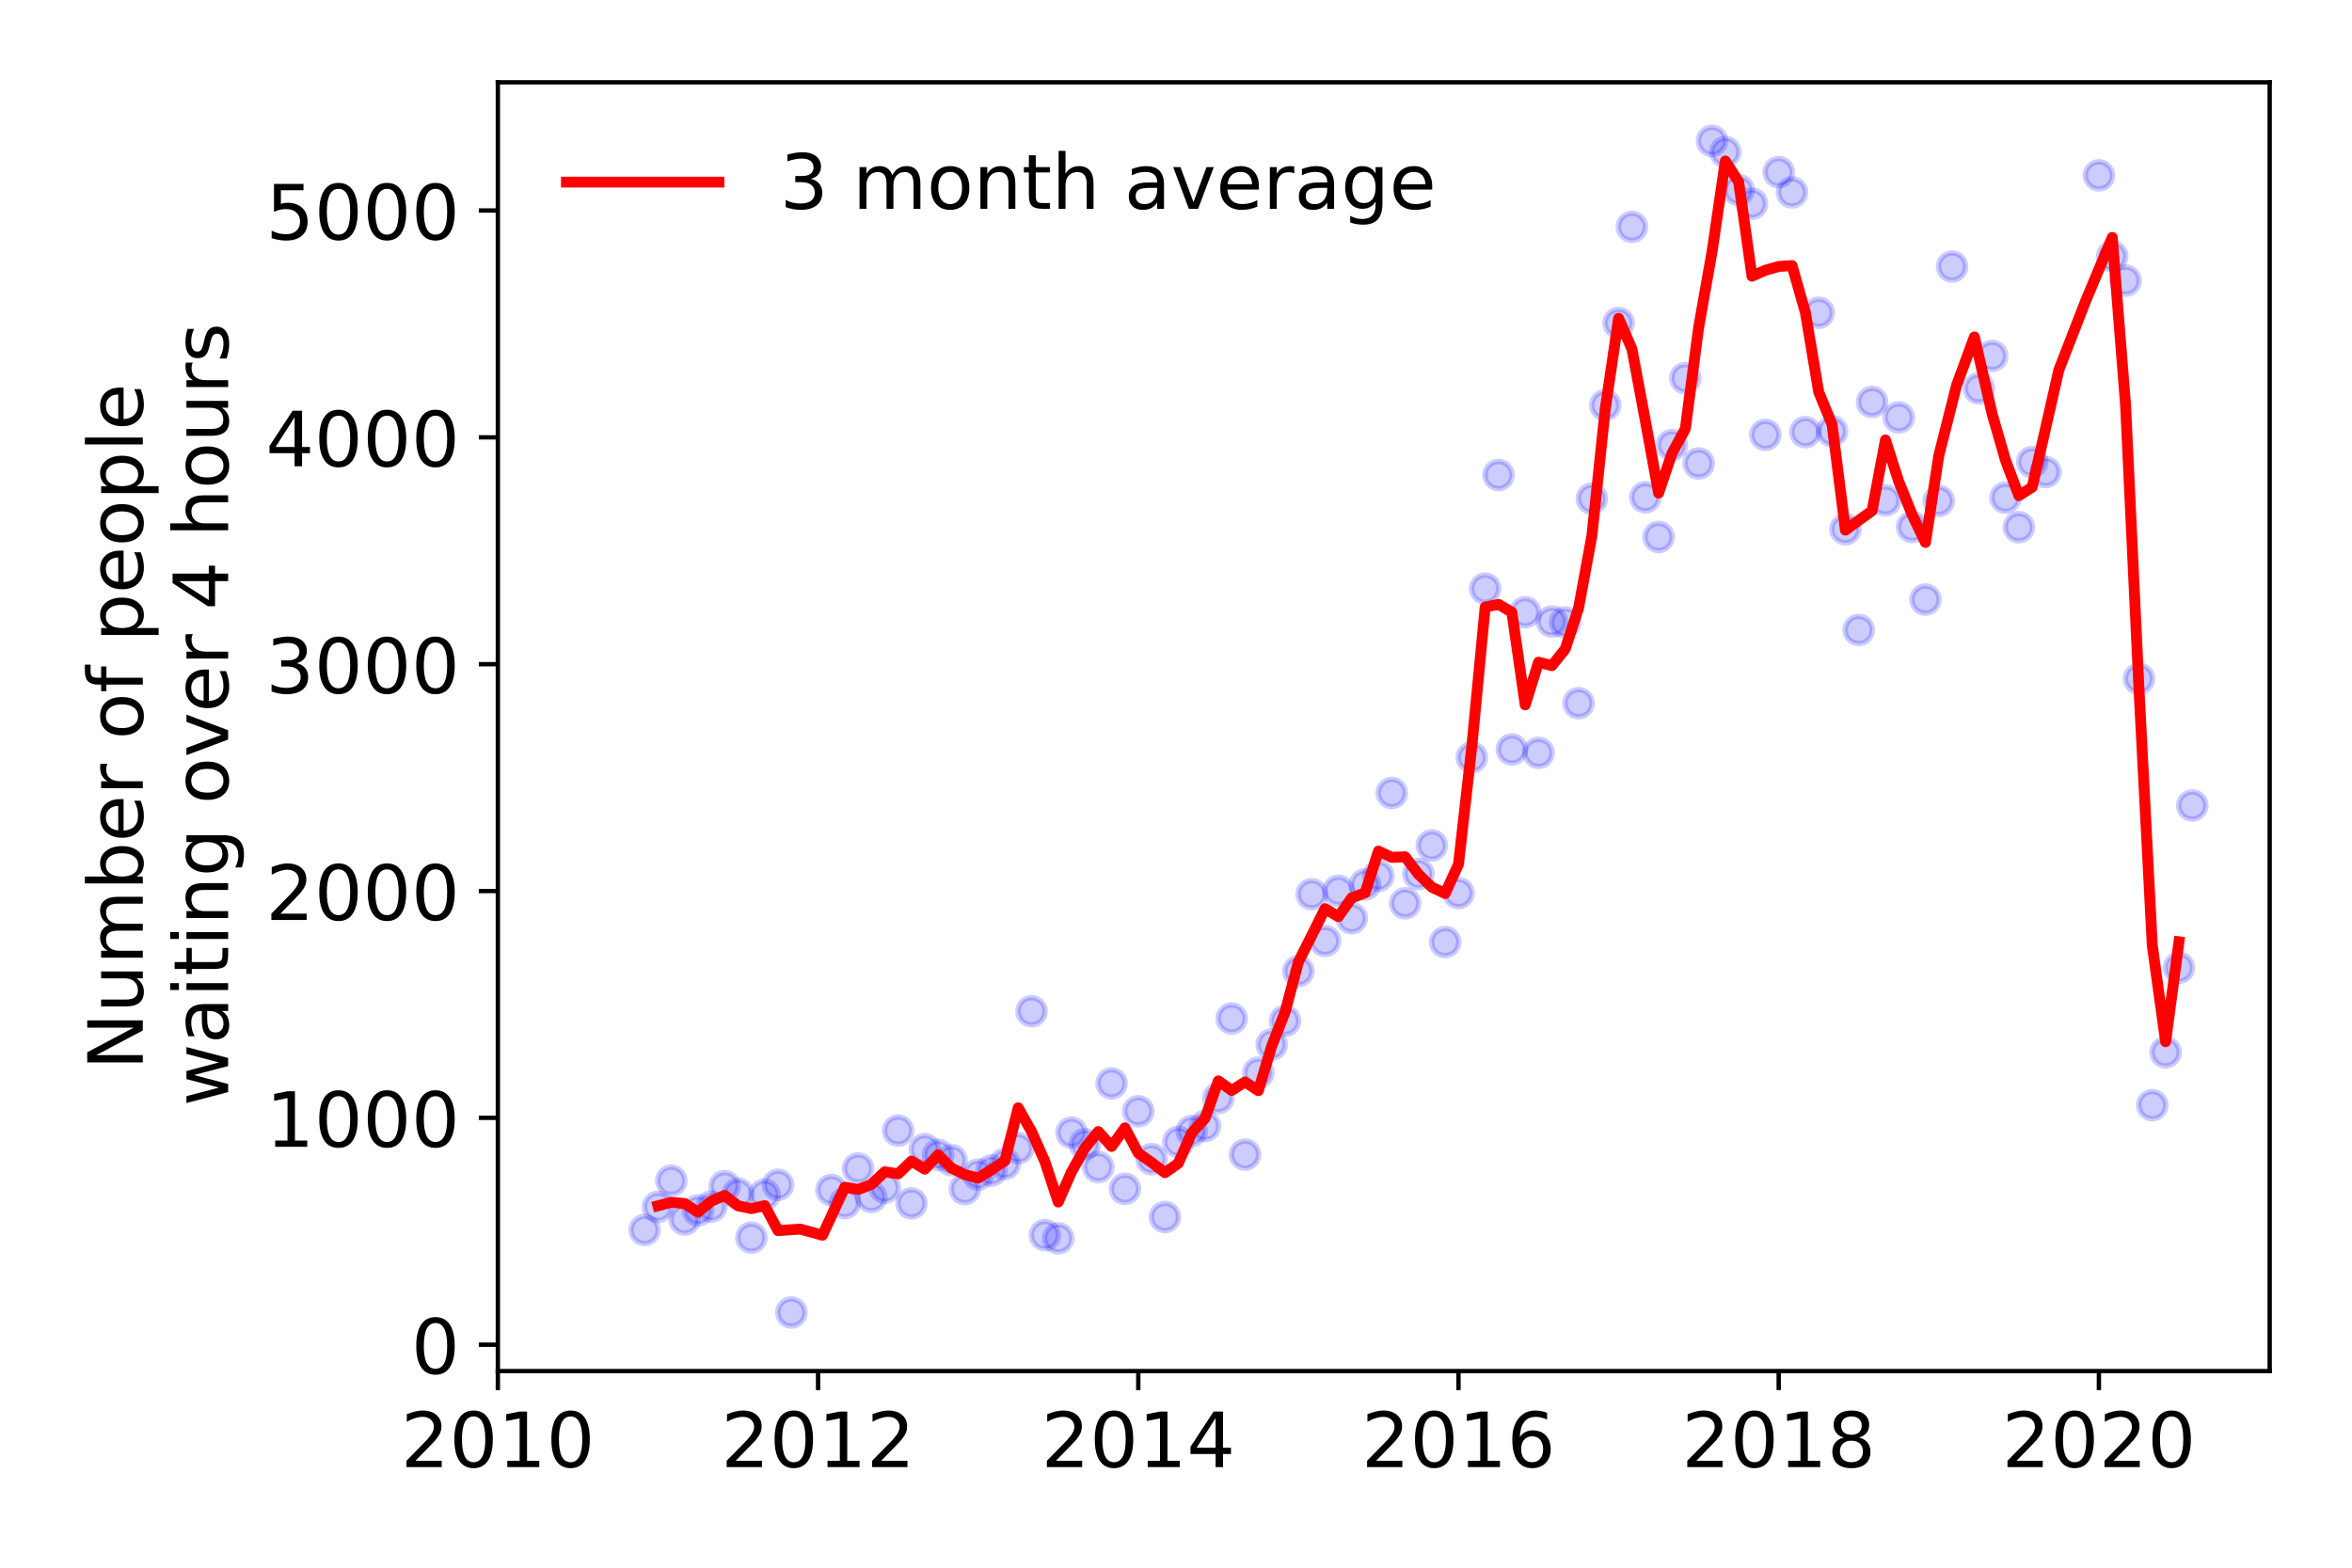 <?xml version="1.0" encoding="utf-8" standalone="no"?>
<!DOCTYPE svg PUBLIC "-//W3C//DTD SVG 1.1//EN"
  "http://www.w3.org/Graphics/SVG/1.1/DTD/svg11.dtd">
<!-- Created with matplotlib (https://matplotlib.org/) -->
<svg height="288pt" version="1.1" viewBox="0 0 432 288" width="432pt" xmlns="http://www.w3.org/2000/svg" xmlns:xlink="http://www.w3.org/1999/xlink">
 <defs>
  <style type="text/css">
*{stroke-linecap:butt;stroke-linejoin:round;}
  </style>
 </defs>
 <g id="figure_1">
  <g id="patch_1">
   <path d="M 0 288 
L 432 288 
L 432 0 
L 0 0 
z
" style="fill:#ffffff;"/>
  </g>
  <g id="axes_1">
   <g id="patch_2">
    <path d="M 91.445 251.88 
L 416.88 251.88 
L 416.88 15.12 
L 91.445 15.12 
z
" style="fill:#ffffff;"/>
   </g>
   <g id="matplotlib.axis_1">
    <g id="xtick_1">
     <g id="line2d_1">
      <defs>
       <path d="M 0 0 
L 0 3.5 
" id="m87178cbc63" style="stroke:#000000;stroke-width:0.8;"/>
      </defs>
      <g>
       <use style="stroke:#000000;stroke-width:0.8;" x="91.445" xlink:href="#m87178cbc63" y="251.88"/>
      </g>
     </g>
     <g id="text_1">
      <!-- 2010 -->
      <defs>
       <path d="M 19.188 8.297 
L 53.609 8.297 
L 53.609 0 
L 7.328 0 
L 7.328 8.297 
Q 12.938 14.109 22.625 23.891 
Q 32.328 33.688 34.812 36.531 
Q 39.547 41.844 41.422 45.531 
Q 43.312 49.219 43.312 52.781 
Q 43.312 58.594 39.234 62.25 
Q 35.156 65.922 28.609 65.922 
Q 23.969 65.922 18.812 64.312 
Q 13.672 62.703 7.812 59.422 
L 7.812 69.391 
Q 13.766 71.781 18.938 73 
Q 24.125 74.219 28.422 74.219 
Q 39.75 74.219 46.484 68.547 
Q 53.219 62.891 53.219 53.422 
Q 53.219 48.922 51.531 44.891 
Q 49.859 40.875 45.406 35.406 
Q 44.188 33.984 37.641 27.219 
Q 31.109 20.453 19.188 8.297 
z
" id="DejaVuSans-50"/>
       <path d="M 31.781 66.406 
Q 24.172 66.406 20.328 58.906 
Q 16.5 51.422 16.5 36.375 
Q 16.5 21.391 20.328 13.891 
Q 24.172 6.391 31.781 6.391 
Q 39.453 6.391 43.281 13.891 
Q 47.125 21.391 47.125 36.375 
Q 47.125 51.422 43.281 58.906 
Q 39.453 66.406 31.781 66.406 
z
M 31.781 74.219 
Q 44.047 74.219 50.516 64.516 
Q 56.984 54.828 56.984 36.375 
Q 56.984 17.969 50.516 8.266 
Q 44.047 -1.422 31.781 -1.422 
Q 19.531 -1.422 13.062 8.266 
Q 6.594 17.969 6.594 36.375 
Q 6.594 54.828 13.062 64.516 
Q 19.531 74.219 31.781 74.219 
z
" id="DejaVuSans-48"/>
       <path d="M 12.406 8.297 
L 28.516 8.297 
L 28.516 63.922 
L 10.984 60.406 
L 10.984 69.391 
L 28.422 72.906 
L 38.281 72.906 
L 38.281 8.297 
L 54.391 8.297 
L 54.391 0 
L 12.406 0 
z
" id="DejaVuSans-49"/>
      </defs>
      <g transform="translate(73.63 269.518)scale(0.14 -0.14)">
       <use xlink:href="#DejaVuSans-50"/>
       <use x="63.623" xlink:href="#DejaVuSans-48"/>
       <use x="127.246" xlink:href="#DejaVuSans-49"/>
       <use x="190.869" xlink:href="#DejaVuSans-48"/>
      </g>
     </g>
    </g>
    <g id="xtick_2">
     <g id="line2d_2">
      <g>
       <use style="stroke:#000000;stroke-width:0.8;" x="150.259" xlink:href="#m87178cbc63" y="251.88"/>
      </g>
     </g>
     <g id="text_2">
      <!-- 2012 -->
      <g transform="translate(132.444 269.518)scale(0.14 -0.14)">
       <use xlink:href="#DejaVuSans-50"/>
       <use x="63.623" xlink:href="#DejaVuSans-48"/>
       <use x="127.246" xlink:href="#DejaVuSans-49"/>
       <use x="190.869" xlink:href="#DejaVuSans-50"/>
      </g>
     </g>
    </g>
    <g id="xtick_3">
     <g id="line2d_3">
      <g>
       <use style="stroke:#000000;stroke-width:0.8;" x="209.072" xlink:href="#m87178cbc63" y="251.88"/>
      </g>
     </g>
     <g id="text_3">
      <!-- 2014 -->
      <defs>
       <path d="M 37.797 64.312 
L 12.891 25.391 
L 37.797 25.391 
z
M 35.203 72.906 
L 47.609 72.906 
L 47.609 25.391 
L 58.016 25.391 
L 58.016 17.188 
L 47.609 17.188 
L 47.609 0 
L 37.797 0 
L 37.797 17.188 
L 4.891 17.188 
L 4.891 26.703 
z
" id="DejaVuSans-52"/>
      </defs>
      <g transform="translate(191.257 269.518)scale(0.14 -0.14)">
       <use xlink:href="#DejaVuSans-50"/>
       <use x="63.623" xlink:href="#DejaVuSans-48"/>
       <use x="127.246" xlink:href="#DejaVuSans-49"/>
       <use x="190.869" xlink:href="#DejaVuSans-52"/>
      </g>
     </g>
    </g>
    <g id="xtick_4">
     <g id="line2d_4">
      <g>
       <use style="stroke:#000000;stroke-width:0.8;" x="267.886" xlink:href="#m87178cbc63" y="251.88"/>
      </g>
     </g>
     <g id="text_4">
      <!-- 2016 -->
      <defs>
       <path d="M 33.016 40.375 
Q 26.375 40.375 22.484 35.828 
Q 18.609 31.297 18.609 23.391 
Q 18.609 15.531 22.484 10.953 
Q 26.375 6.391 33.016 6.391 
Q 39.656 6.391 43.531 10.953 
Q 47.406 15.531 47.406 23.391 
Q 47.406 31.297 43.531 35.828 
Q 39.656 40.375 33.016 40.375 
z
M 52.594 71.297 
L 52.594 62.312 
Q 48.875 64.062 45.094 64.984 
Q 41.312 65.922 37.594 65.922 
Q 27.828 65.922 22.672 59.328 
Q 17.531 52.734 16.797 39.406 
Q 19.672 43.656 24.016 45.922 
Q 28.375 48.188 33.594 48.188 
Q 44.578 48.188 50.953 41.516 
Q 57.328 34.859 57.328 23.391 
Q 57.328 12.156 50.688 5.359 
Q 44.047 -1.422 33.016 -1.422 
Q 20.359 -1.422 13.672 8.266 
Q 6.984 17.969 6.984 36.375 
Q 6.984 53.656 15.188 63.938 
Q 23.391 74.219 37.203 74.219 
Q 40.922 74.219 44.703 73.484 
Q 48.484 72.75 52.594 71.297 
z
" id="DejaVuSans-54"/>
      </defs>
      <g transform="translate(250.071 269.518)scale(0.14 -0.14)">
       <use xlink:href="#DejaVuSans-50"/>
       <use x="63.623" xlink:href="#DejaVuSans-48"/>
       <use x="127.246" xlink:href="#DejaVuSans-49"/>
       <use x="190.869" xlink:href="#DejaVuSans-54"/>
      </g>
     </g>
    </g>
    <g id="xtick_5">
     <g id="line2d_5">
      <g>
       <use style="stroke:#000000;stroke-width:0.8;" x="326.699" xlink:href="#m87178cbc63" y="251.88"/>
      </g>
     </g>
     <g id="text_5">
      <!-- 2018 -->
      <defs>
       <path d="M 31.781 34.625 
Q 24.75 34.625 20.719 30.859 
Q 16.703 27.094 16.703 20.516 
Q 16.703 13.922 20.719 10.156 
Q 24.75 6.391 31.781 6.391 
Q 38.812 6.391 42.859 10.172 
Q 46.922 13.969 46.922 20.516 
Q 46.922 27.094 42.891 30.859 
Q 38.875 34.625 31.781 34.625 
z
M 21.922 38.812 
Q 15.578 40.375 12.031 44.719 
Q 8.5 49.078 8.5 55.328 
Q 8.5 64.062 14.719 69.141 
Q 20.953 74.219 31.781 74.219 
Q 42.672 74.219 48.875 69.141 
Q 55.078 64.062 55.078 55.328 
Q 55.078 49.078 51.531 44.719 
Q 48 40.375 41.703 38.812 
Q 48.828 37.156 52.797 32.312 
Q 56.781 27.484 56.781 20.516 
Q 56.781 9.906 50.312 4.234 
Q 43.844 -1.422 31.781 -1.422 
Q 19.734 -1.422 13.25 4.234 
Q 6.781 9.906 6.781 20.516 
Q 6.781 27.484 10.781 32.312 
Q 14.797 37.156 21.922 38.812 
z
M 18.312 54.391 
Q 18.312 48.734 21.844 45.562 
Q 25.391 42.391 31.781 42.391 
Q 38.141 42.391 41.719 45.562 
Q 45.312 48.734 45.312 54.391 
Q 45.312 60.062 41.719 63.234 
Q 38.141 66.406 31.781 66.406 
Q 25.391 66.406 21.844 63.234 
Q 18.312 60.062 18.312 54.391 
z
" id="DejaVuSans-56"/>
      </defs>
      <g transform="translate(308.884 269.518)scale(0.14 -0.14)">
       <use xlink:href="#DejaVuSans-50"/>
       <use x="63.623" xlink:href="#DejaVuSans-48"/>
       <use x="127.246" xlink:href="#DejaVuSans-49"/>
       <use x="190.869" xlink:href="#DejaVuSans-56"/>
      </g>
     </g>
    </g>
    <g id="xtick_6">
     <g id="line2d_6">
      <g>
       <use style="stroke:#000000;stroke-width:0.8;" x="385.513" xlink:href="#m87178cbc63" y="251.88"/>
      </g>
     </g>
     <g id="text_6">
      <!-- 2020 -->
      <g transform="translate(367.698 269.518)scale(0.14 -0.14)">
       <use xlink:href="#DejaVuSans-50"/>
       <use x="63.623" xlink:href="#DejaVuSans-48"/>
       <use x="127.246" xlink:href="#DejaVuSans-50"/>
       <use x="190.869" xlink:href="#DejaVuSans-48"/>
      </g>
     </g>
    </g>
   </g>
   <g id="matplotlib.axis_2">
    <g id="ytick_1">
     <g id="line2d_7">
      <defs>
       <path d="M 0 0 
L -3.5 0 
" id="m2cf3abbfce" style="stroke:#000000;stroke-width:0.8;"/>
      </defs>
      <g>
       <use style="stroke:#000000;stroke-width:0.8;" x="91.445" xlink:href="#m2cf3abbfce" y="247.036"/>
      </g>
     </g>
     <g id="text_7">
      <!-- 0 -->
      <g transform="translate(75.537 252.355)scale(0.14 -0.14)">
       <use xlink:href="#DejaVuSans-48"/>
      </g>
     </g>
    </g>
    <g id="ytick_2">
     <g id="line2d_8">
      <g>
       <use style="stroke:#000000;stroke-width:0.8;" x="91.445" xlink:href="#m2cf3abbfce" y="205.364"/>
      </g>
     </g>
     <g id="text_8">
      <!-- 1000 -->
      <g transform="translate(48.815 210.682)scale(0.14 -0.14)">
       <use xlink:href="#DejaVuSans-49"/>
       <use x="63.623" xlink:href="#DejaVuSans-48"/>
       <use x="127.246" xlink:href="#DejaVuSans-48"/>
       <use x="190.869" xlink:href="#DejaVuSans-48"/>
      </g>
     </g>
    </g>
    <g id="ytick_3">
     <g id="line2d_9">
      <g>
       <use style="stroke:#000000;stroke-width:0.8;" x="91.445" xlink:href="#m2cf3abbfce" y="163.691"/>
      </g>
     </g>
     <g id="text_9">
      <!-- 2000 -->
      <g transform="translate(48.815 169.01)scale(0.14 -0.14)">
       <use xlink:href="#DejaVuSans-50"/>
       <use x="63.623" xlink:href="#DejaVuSans-48"/>
       <use x="127.246" xlink:href="#DejaVuSans-48"/>
       <use x="190.869" xlink:href="#DejaVuSans-48"/>
      </g>
     </g>
    </g>
    <g id="ytick_4">
     <g id="line2d_10">
      <g>
       <use style="stroke:#000000;stroke-width:0.8;" x="91.445" xlink:href="#m2cf3abbfce" y="122.019"/>
      </g>
     </g>
     <g id="text_10">
      <!-- 3000 -->
      <defs>
       <path d="M 40.578 39.312 
Q 47.656 37.797 51.625 33 
Q 55.609 28.219 55.609 21.188 
Q 55.609 10.406 48.188 4.484 
Q 40.766 -1.422 27.094 -1.422 
Q 22.516 -1.422 17.656 -0.516 
Q 12.797 0.391 7.625 2.203 
L 7.625 11.719 
Q 11.719 9.328 16.594 8.109 
Q 21.484 6.891 26.812 6.891 
Q 36.078 6.891 40.938 10.547 
Q 45.797 14.203 45.797 21.188 
Q 45.797 27.641 41.281 31.266 
Q 36.766 34.906 28.719 34.906 
L 20.219 34.906 
L 20.219 43.016 
L 29.109 43.016 
Q 36.375 43.016 40.234 45.922 
Q 44.094 48.828 44.094 54.297 
Q 44.094 59.906 40.109 62.906 
Q 36.141 65.922 28.719 65.922 
Q 24.656 65.922 20.016 65.031 
Q 15.375 64.156 9.812 62.312 
L 9.812 71.094 
Q 15.438 72.656 20.344 73.438 
Q 25.25 74.219 29.594 74.219 
Q 40.828 74.219 47.359 69.109 
Q 53.906 64.016 53.906 55.328 
Q 53.906 49.266 50.438 45.094 
Q 46.969 40.922 40.578 39.312 
z
" id="DejaVuSans-51"/>
      </defs>
      <g transform="translate(48.815 127.338)scale(0.14 -0.14)">
       <use xlink:href="#DejaVuSans-51"/>
       <use x="63.623" xlink:href="#DejaVuSans-48"/>
       <use x="127.246" xlink:href="#DejaVuSans-48"/>
       <use x="190.869" xlink:href="#DejaVuSans-48"/>
      </g>
     </g>
    </g>
    <g id="ytick_5">
     <g id="line2d_11">
      <g>
       <use style="stroke:#000000;stroke-width:0.8;" x="91.445" xlink:href="#m2cf3abbfce" y="80.347"/>
      </g>
     </g>
     <g id="text_11">
      <!-- 4000 -->
      <g transform="translate(48.815 85.666)scale(0.14 -0.14)">
       <use xlink:href="#DejaVuSans-52"/>
       <use x="63.623" xlink:href="#DejaVuSans-48"/>
       <use x="127.246" xlink:href="#DejaVuSans-48"/>
       <use x="190.869" xlink:href="#DejaVuSans-48"/>
      </g>
     </g>
    </g>
    <g id="ytick_6">
     <g id="line2d_12">
      <g>
       <use style="stroke:#000000;stroke-width:0.8;" x="91.445" xlink:href="#m2cf3abbfce" y="38.675"/>
      </g>
     </g>
     <g id="text_12">
      <!-- 5000 -->
      <defs>
       <path d="M 10.797 72.906 
L 49.516 72.906 
L 49.516 64.594 
L 19.828 64.594 
L 19.828 46.734 
Q 21.969 47.469 24.109 47.828 
Q 26.266 48.188 28.422 48.188 
Q 40.625 48.188 47.75 41.5 
Q 54.891 34.812 54.891 23.391 
Q 54.891 11.625 47.562 5.094 
Q 40.234 -1.422 26.906 -1.422 
Q 22.312 -1.422 17.547 -0.641 
Q 12.797 0.141 7.719 1.703 
L 7.719 11.625 
Q 12.109 9.234 16.797 8.062 
Q 21.484 6.891 26.703 6.891 
Q 35.156 6.891 40.078 11.328 
Q 45.016 15.766 45.016 23.391 
Q 45.016 31 40.078 35.438 
Q 35.156 39.891 26.703 39.891 
Q 22.75 39.891 18.812 39.016 
Q 14.891 38.141 10.797 36.281 
z
" id="DejaVuSans-53"/>
      </defs>
      <g transform="translate(48.815 43.994)scale(0.14 -0.14)">
       <use xlink:href="#DejaVuSans-53"/>
       <use x="63.623" xlink:href="#DejaVuSans-48"/>
       <use x="127.246" xlink:href="#DejaVuSans-48"/>
       <use x="190.869" xlink:href="#DejaVuSans-48"/>
      </g>
     </g>
    </g>
    <g id="text_13">
     <!-- Number of people -->
     <defs>
      <path d="M 9.812 72.906 
L 23.094 72.906 
L 55.422 11.922 
L 55.422 72.906 
L 64.984 72.906 
L 64.984 0 
L 51.703 0 
L 19.391 60.984 
L 19.391 0 
L 9.812 0 
z
" id="DejaVuSans-78"/>
      <path d="M 8.5 21.578 
L 8.5 54.688 
L 17.484 54.688 
L 17.484 21.922 
Q 17.484 14.156 20.5 10.266 
Q 23.531 6.391 29.594 6.391 
Q 36.859 6.391 41.078 11.031 
Q 45.312 15.672 45.312 23.688 
L 45.312 54.688 
L 54.297 54.688 
L 54.297 0 
L 45.312 0 
L 45.312 8.406 
Q 42.047 3.422 37.719 1 
Q 33.406 -1.422 27.688 -1.422 
Q 18.266 -1.422 13.375 4.438 
Q 8.5 10.297 8.5 21.578 
z
M 31.109 56 
z
" id="DejaVuSans-117"/>
      <path d="M 52 44.188 
Q 55.375 50.25 60.062 53.125 
Q 64.75 56 71.094 56 
Q 79.641 56 84.281 50.016 
Q 88.922 44.047 88.922 33.016 
L 88.922 0 
L 79.891 0 
L 79.891 32.719 
Q 79.891 40.578 77.094 44.375 
Q 74.312 48.188 68.609 48.188 
Q 61.625 48.188 57.562 43.547 
Q 53.516 38.922 53.516 30.906 
L 53.516 0 
L 44.484 0 
L 44.484 32.719 
Q 44.484 40.625 41.703 44.406 
Q 38.922 48.188 33.109 48.188 
Q 26.219 48.188 22.156 43.531 
Q 18.109 38.875 18.109 30.906 
L 18.109 0 
L 9.078 0 
L 9.078 54.688 
L 18.109 54.688 
L 18.109 46.188 
Q 21.188 51.219 25.484 53.609 
Q 29.781 56 35.688 56 
Q 41.656 56 45.828 52.969 
Q 50 49.953 52 44.188 
z
" id="DejaVuSans-109"/>
      <path d="M 48.688 27.297 
Q 48.688 37.203 44.609 42.844 
Q 40.531 48.484 33.406 48.484 
Q 26.266 48.484 22.188 42.844 
Q 18.109 37.203 18.109 27.297 
Q 18.109 17.391 22.188 11.75 
Q 26.266 6.109 33.406 6.109 
Q 40.531 6.109 44.609 11.75 
Q 48.688 17.391 48.688 27.297 
z
M 18.109 46.391 
Q 20.953 51.266 25.266 53.625 
Q 29.594 56 35.594 56 
Q 45.562 56 51.781 48.094 
Q 58.016 40.188 58.016 27.297 
Q 58.016 14.406 51.781 6.484 
Q 45.562 -1.422 35.594 -1.422 
Q 29.594 -1.422 25.266 0.953 
Q 20.953 3.328 18.109 8.203 
L 18.109 0 
L 9.078 0 
L 9.078 75.984 
L 18.109 75.984 
z
" id="DejaVuSans-98"/>
      <path d="M 56.203 29.594 
L 56.203 25.203 
L 14.891 25.203 
Q 15.484 15.922 20.484 11.062 
Q 25.484 6.203 34.422 6.203 
Q 39.594 6.203 44.453 7.469 
Q 49.312 8.734 54.109 11.281 
L 54.109 2.781 
Q 49.266 0.734 44.188 -0.344 
Q 39.109 -1.422 33.891 -1.422 
Q 20.797 -1.422 13.156 6.188 
Q 5.516 13.812 5.516 26.812 
Q 5.516 40.234 12.766 48.109 
Q 20.016 56 32.328 56 
Q 43.359 56 49.781 48.891 
Q 56.203 41.797 56.203 29.594 
z
M 47.219 32.234 
Q 47.125 39.594 43.094 43.984 
Q 39.062 48.391 32.422 48.391 
Q 24.906 48.391 20.391 44.141 
Q 15.875 39.891 15.188 32.172 
z
" id="DejaVuSans-101"/>
      <path d="M 41.109 46.297 
Q 39.594 47.172 37.812 47.578 
Q 36.031 48 33.891 48 
Q 26.266 48 22.188 43.047 
Q 18.109 38.094 18.109 28.812 
L 18.109 0 
L 9.078 0 
L 9.078 54.688 
L 18.109 54.688 
L 18.109 46.188 
Q 20.953 51.172 25.484 53.578 
Q 30.031 56 36.531 56 
Q 37.453 56 38.578 55.875 
Q 39.703 55.766 41.062 55.516 
z
" id="DejaVuSans-114"/>
      <path id="DejaVuSans-32"/>
      <path d="M 30.609 48.391 
Q 23.391 48.391 19.188 42.75 
Q 14.984 37.109 14.984 27.297 
Q 14.984 17.484 19.156 11.844 
Q 23.344 6.203 30.609 6.203 
Q 37.797 6.203 41.984 11.859 
Q 46.188 17.531 46.188 27.297 
Q 46.188 37.016 41.984 42.703 
Q 37.797 48.391 30.609 48.391 
z
M 30.609 56 
Q 42.328 56 49.016 48.375 
Q 55.719 40.766 55.719 27.297 
Q 55.719 13.875 49.016 6.219 
Q 42.328 -1.422 30.609 -1.422 
Q 18.844 -1.422 12.172 6.219 
Q 5.516 13.875 5.516 27.297 
Q 5.516 40.766 12.172 48.375 
Q 18.844 56 30.609 56 
z
" id="DejaVuSans-111"/>
      <path d="M 37.109 75.984 
L 37.109 68.5 
L 28.516 68.5 
Q 23.688 68.5 21.797 66.547 
Q 19.922 64.594 19.922 59.516 
L 19.922 54.688 
L 34.719 54.688 
L 34.719 47.703 
L 19.922 47.703 
L 19.922 0 
L 10.891 0 
L 10.891 47.703 
L 2.297 47.703 
L 2.297 54.688 
L 10.891 54.688 
L 10.891 58.5 
Q 10.891 67.625 15.141 71.797 
Q 19.391 75.984 28.609 75.984 
z
" id="DejaVuSans-102"/>
      <path d="M 18.109 8.203 
L 18.109 -20.797 
L 9.078 -20.797 
L 9.078 54.688 
L 18.109 54.688 
L 18.109 46.391 
Q 20.953 51.266 25.266 53.625 
Q 29.594 56 35.594 56 
Q 45.562 56 51.781 48.094 
Q 58.016 40.188 58.016 27.297 
Q 58.016 14.406 51.781 6.484 
Q 45.562 -1.422 35.594 -1.422 
Q 29.594 -1.422 25.266 0.953 
Q 20.953 3.328 18.109 8.203 
z
M 48.688 27.297 
Q 48.688 37.203 44.609 42.844 
Q 40.531 48.484 33.406 48.484 
Q 26.266 48.484 22.188 42.844 
Q 18.109 37.203 18.109 27.297 
Q 18.109 17.391 22.188 11.75 
Q 26.266 6.109 33.406 6.109 
Q 40.531 6.109 44.609 11.75 
Q 48.688 17.391 48.688 27.297 
z
" id="DejaVuSans-112"/>
      <path d="M 9.422 75.984 
L 18.406 75.984 
L 18.406 0 
L 9.422 0 
z
" id="DejaVuSans-108"/>
     </defs>
     <g transform="translate(26.227 196.547)rotate(-90)scale(0.14 -0.14)">
      <use xlink:href="#DejaVuSans-78"/>
      <use x="74.805" xlink:href="#DejaVuSans-117"/>
      <use x="138.184" xlink:href="#DejaVuSans-109"/>
      <use x="235.596" xlink:href="#DejaVuSans-98"/>
      <use x="299.072" xlink:href="#DejaVuSans-101"/>
      <use x="360.596" xlink:href="#DejaVuSans-114"/>
      <use x="401.709" xlink:href="#DejaVuSans-32"/>
      <use x="433.496" xlink:href="#DejaVuSans-111"/>
      <use x="494.678" xlink:href="#DejaVuSans-102"/>
      <use x="529.883" xlink:href="#DejaVuSans-32"/>
      <use x="561.67" xlink:href="#DejaVuSans-112"/>
      <use x="625.146" xlink:href="#DejaVuSans-101"/>
      <use x="686.67" xlink:href="#DejaVuSans-111"/>
      <use x="747.852" xlink:href="#DejaVuSans-112"/>
      <use x="811.328" xlink:href="#DejaVuSans-108"/>
      <use x="839.111" xlink:href="#DejaVuSans-101"/>
     </g>
     <!--  waiting over 4 hours -->
     <defs>
      <path d="M 4.203 54.688 
L 13.188 54.688 
L 24.422 12.016 
L 35.594 54.688 
L 46.188 54.688 
L 57.422 12.016 
L 68.609 54.688 
L 77.594 54.688 
L 63.281 0 
L 52.688 0 
L 40.922 44.828 
L 29.109 0 
L 18.5 0 
z
" id="DejaVuSans-119"/>
      <path d="M 34.281 27.484 
Q 23.391 27.484 19.188 25 
Q 14.984 22.516 14.984 16.5 
Q 14.984 11.719 18.141 8.906 
Q 21.297 6.109 26.703 6.109 
Q 34.188 6.109 38.703 11.406 
Q 43.219 16.703 43.219 25.484 
L 43.219 27.484 
z
M 52.203 31.203 
L 52.203 0 
L 43.219 0 
L 43.219 8.297 
Q 40.141 3.328 35.547 0.953 
Q 30.953 -1.422 24.312 -1.422 
Q 15.922 -1.422 10.953 3.297 
Q 6 8.016 6 15.922 
Q 6 25.141 12.172 29.828 
Q 18.359 34.516 30.609 34.516 
L 43.219 34.516 
L 43.219 35.406 
Q 43.219 41.609 39.141 45 
Q 35.062 48.391 27.688 48.391 
Q 23 48.391 18.547 47.266 
Q 14.109 46.141 10.016 43.891 
L 10.016 52.203 
Q 14.938 54.109 19.578 55.047 
Q 24.219 56 28.609 56 
Q 40.484 56 46.344 49.844 
Q 52.203 43.703 52.203 31.203 
z
" id="DejaVuSans-97"/>
      <path d="M 9.422 54.688 
L 18.406 54.688 
L 18.406 0 
L 9.422 0 
z
M 9.422 75.984 
L 18.406 75.984 
L 18.406 64.594 
L 9.422 64.594 
z
" id="DejaVuSans-105"/>
      <path d="M 18.312 70.219 
L 18.312 54.688 
L 36.812 54.688 
L 36.812 47.703 
L 18.312 47.703 
L 18.312 18.016 
Q 18.312 11.328 20.141 9.422 
Q 21.969 7.516 27.594 7.516 
L 36.812 7.516 
L 36.812 0 
L 27.594 0 
Q 17.188 0 13.234 3.875 
Q 9.281 7.766 9.281 18.016 
L 9.281 47.703 
L 2.688 47.703 
L 2.688 54.688 
L 9.281 54.688 
L 9.281 70.219 
z
" id="DejaVuSans-116"/>
      <path d="M 54.891 33.016 
L 54.891 0 
L 45.906 0 
L 45.906 32.719 
Q 45.906 40.484 42.875 44.328 
Q 39.844 48.188 33.797 48.188 
Q 26.516 48.188 22.312 43.547 
Q 18.109 38.922 18.109 30.906 
L 18.109 0 
L 9.078 0 
L 9.078 54.688 
L 18.109 54.688 
L 18.109 46.188 
Q 21.344 51.125 25.703 53.562 
Q 30.078 56 35.797 56 
Q 45.219 56 50.047 50.172 
Q 54.891 44.344 54.891 33.016 
z
" id="DejaVuSans-110"/>
      <path d="M 45.406 27.984 
Q 45.406 37.75 41.375 43.109 
Q 37.359 48.484 30.078 48.484 
Q 22.859 48.484 18.828 43.109 
Q 14.797 37.75 14.797 27.984 
Q 14.797 18.266 18.828 12.891 
Q 22.859 7.516 30.078 7.516 
Q 37.359 7.516 41.375 12.891 
Q 45.406 18.266 45.406 27.984 
z
M 54.391 6.781 
Q 54.391 -7.172 48.188 -13.984 
Q 42 -20.797 29.203 -20.797 
Q 24.469 -20.797 20.266 -20.094 
Q 16.062 -19.391 12.109 -17.922 
L 12.109 -9.188 
Q 16.062 -11.328 19.922 -12.344 
Q 23.781 -13.375 27.781 -13.375 
Q 36.625 -13.375 41.016 -8.766 
Q 45.406 -4.156 45.406 5.172 
L 45.406 9.625 
Q 42.625 4.781 38.281 2.391 
Q 33.938 0 27.875 0 
Q 17.828 0 11.672 7.656 
Q 5.516 15.328 5.516 27.984 
Q 5.516 40.672 11.672 48.328 
Q 17.828 56 27.875 56 
Q 33.938 56 38.281 53.609 
Q 42.625 51.219 45.406 46.391 
L 45.406 54.688 
L 54.391 54.688 
z
" id="DejaVuSans-103"/>
      <path d="M 2.984 54.688 
L 12.5 54.688 
L 29.594 8.797 
L 46.688 54.688 
L 56.203 54.688 
L 35.688 0 
L 23.484 0 
z
" id="DejaVuSans-118"/>
      <path d="M 54.891 33.016 
L 54.891 0 
L 45.906 0 
L 45.906 32.719 
Q 45.906 40.484 42.875 44.328 
Q 39.844 48.188 33.797 48.188 
Q 26.516 48.188 22.312 43.547 
Q 18.109 38.922 18.109 30.906 
L 18.109 0 
L 9.078 0 
L 9.078 75.984 
L 18.109 75.984 
L 18.109 46.188 
Q 21.344 51.125 25.703 53.562 
Q 30.078 56 35.797 56 
Q 45.219 56 50.047 50.172 
Q 54.891 44.344 54.891 33.016 
z
" id="DejaVuSans-104"/>
      <path d="M 44.281 53.078 
L 44.281 44.578 
Q 40.484 46.531 36.375 47.5 
Q 32.281 48.484 27.875 48.484 
Q 21.188 48.484 17.844 46.438 
Q 14.5 44.391 14.5 40.281 
Q 14.5 37.156 16.891 35.375 
Q 19.281 33.594 26.516 31.984 
L 29.594 31.297 
Q 39.156 29.25 43.188 25.516 
Q 47.219 21.781 47.219 15.094 
Q 47.219 7.469 41.188 3.016 
Q 35.156 -1.422 24.609 -1.422 
Q 20.219 -1.422 15.453 -0.562 
Q 10.688 0.297 5.422 2 
L 5.422 11.281 
Q 10.406 8.688 15.234 7.391 
Q 20.062 6.109 24.812 6.109 
Q 31.156 6.109 34.562 8.281 
Q 37.984 10.453 37.984 14.406 
Q 37.984 18.062 35.516 20.016 
Q 33.062 21.969 24.703 23.781 
L 21.578 24.516 
Q 13.234 26.266 9.516 29.906 
Q 5.812 33.547 5.812 39.891 
Q 5.812 47.609 11.281 51.797 
Q 16.75 56 26.812 56 
Q 31.781 56 36.172 55.266 
Q 40.578 54.547 44.281 53.078 
z
" id="DejaVuSans-115"/>
     </defs>
     <g transform="translate(41.903 207.672)rotate(-90)scale(0.14 -0.14)">
      <use xlink:href="#DejaVuSans-32"/>
      <use x="31.787" xlink:href="#DejaVuSans-119"/>
      <use x="113.574" xlink:href="#DejaVuSans-97"/>
      <use x="174.854" xlink:href="#DejaVuSans-105"/>
      <use x="202.637" xlink:href="#DejaVuSans-116"/>
      <use x="241.846" xlink:href="#DejaVuSans-105"/>
      <use x="269.629" xlink:href="#DejaVuSans-110"/>
      <use x="333.008" xlink:href="#DejaVuSans-103"/>
      <use x="396.484" xlink:href="#DejaVuSans-32"/>
      <use x="428.271" xlink:href="#DejaVuSans-111"/>
      <use x="489.453" xlink:href="#DejaVuSans-118"/>
      <use x="548.633" xlink:href="#DejaVuSans-101"/>
      <use x="610.156" xlink:href="#DejaVuSans-114"/>
      <use x="651.27" xlink:href="#DejaVuSans-32"/>
      <use x="683.057" xlink:href="#DejaVuSans-52"/>
      <use x="746.68" xlink:href="#DejaVuSans-32"/>
      <use x="778.467" xlink:href="#DejaVuSans-104"/>
      <use x="841.846" xlink:href="#DejaVuSans-111"/>
      <use x="903.027" xlink:href="#DejaVuSans-117"/>
      <use x="966.406" xlink:href="#DejaVuSans-114"/>
      <use x="1007.52" xlink:href="#DejaVuSans-115"/>
     </g>
    </g>
   </g>
   <g id="line2d_13">
    <defs>
     <path d="M 0 2.5 
C 0.663 2.5 1.299 2.237 1.768 1.768 
C 2.237 1.299 2.5 0.663 2.5 0 
C 2.5 -0.663 2.237 -1.299 1.768 -1.768 
C 1.299 -2.237 0.663 -2.5 0 -2.5 
C -0.663 -2.5 -1.299 -2.237 -1.768 -1.768 
C -2.237 -1.299 -2.5 -0.663 -2.5 0 
C -2.5 0.663 -2.237 1.299 -1.768 1.768 
C -1.299 2.237 -0.663 2.5 0 2.5 
z
" id="m280ea786d1" style="stroke:#0000ff;stroke-opacity:0.2;"/>
    </defs>
    <g clip-path="url(#p0374110311)">
     <use style="fill:#0000ff;fill-opacity:0.2;stroke:#0000ff;stroke-opacity:0.2;" x="402.667" xlink:href="#m280ea786d1" y="147.981"/>
     <use style="fill:#0000ff;fill-opacity:0.2;stroke:#0000ff;stroke-opacity:0.2;" x="400.216" xlink:href="#m280ea786d1" y="177.777"/>
     <use style="fill:#0000ff;fill-opacity:0.2;stroke:#0000ff;stroke-opacity:0.2;" x="397.766" xlink:href="#m280ea786d1" y="193.32"/>
     <use style="fill:#0000ff;fill-opacity:0.2;stroke:#0000ff;stroke-opacity:0.2;" x="395.315" xlink:href="#m280ea786d1" y="203.03"/>
     <use style="fill:#0000ff;fill-opacity:0.2;stroke:#0000ff;stroke-opacity:0.2;" x="392.864" xlink:href="#m280ea786d1" y="124.686"/>
     <use style="fill:#0000ff;fill-opacity:0.2;stroke:#0000ff;stroke-opacity:0.2;" x="390.414" xlink:href="#m280ea786d1" y="51.552"/>
     <use style="fill:#0000ff;fill-opacity:0.2;stroke:#0000ff;stroke-opacity:0.2;" x="387.963" xlink:href="#m280ea786d1" y="47.093"/>
     <use style="fill:#0000ff;fill-opacity:0.2;stroke:#0000ff;stroke-opacity:0.2;" x="385.513" xlink:href="#m280ea786d1" y="32.216"/>
     <use style="fill:#0000ff;fill-opacity:0.2;stroke:#0000ff;stroke-opacity:0.2;" x="375.711" xlink:href="#m280ea786d1" y="86.723"/>
     <use style="fill:#0000ff;fill-opacity:0.2;stroke:#0000ff;stroke-opacity:0.2;" x="373.26" xlink:href="#m280ea786d1" y="84.89"/>
     <use style="fill:#0000ff;fill-opacity:0.2;stroke:#0000ff;stroke-opacity:0.2;" x="370.809" xlink:href="#m280ea786d1" y="96.849"/>
     <use style="fill:#0000ff;fill-opacity:0.2;stroke:#0000ff;stroke-opacity:0.2;" x="368.359" xlink:href="#m280ea786d1" y="91.432"/>
     <use style="fill:#0000ff;fill-opacity:0.2;stroke:#0000ff;stroke-opacity:0.2;" x="365.908" xlink:href="#m280ea786d1" y="65.387"/>
     <use style="fill:#0000ff;fill-opacity:0.2;stroke:#0000ff;stroke-opacity:0.2;" x="363.458" xlink:href="#m280ea786d1" y="71.346"/>
     <use style="fill:#0000ff;fill-opacity:0.2;stroke:#0000ff;stroke-opacity:0.2;" x="358.557" xlink:href="#m280ea786d1" y="48.968"/>
     <use style="fill:#0000ff;fill-opacity:0.2;stroke:#0000ff;stroke-opacity:0.2;" x="356.106" xlink:href="#m280ea786d1" y="92.015"/>
     <use style="fill:#0000ff;fill-opacity:0.2;stroke:#0000ff;stroke-opacity:0.2;" x="353.655" xlink:href="#m280ea786d1" y="110.143"/>
     <use style="fill:#0000ff;fill-opacity:0.2;stroke:#0000ff;stroke-opacity:0.2;" x="351.205" xlink:href="#m280ea786d1" y="96.808"/>
     <use style="fill:#0000ff;fill-opacity:0.2;stroke:#0000ff;stroke-opacity:0.2;" x="348.754" xlink:href="#m280ea786d1" y="76.68"/>
     <use style="fill:#0000ff;fill-opacity:0.2;stroke:#0000ff;stroke-opacity:0.2;" x="346.304" xlink:href="#m280ea786d1" y="91.932"/>
     <use style="fill:#0000ff;fill-opacity:0.2;stroke:#0000ff;stroke-opacity:0.2;" x="343.853" xlink:href="#m280ea786d1" y="73.846"/>
     <use style="fill:#0000ff;fill-opacity:0.2;stroke:#0000ff;stroke-opacity:0.2;" x="341.403" xlink:href="#m280ea786d1" y="115.727"/>
     <use style="fill:#0000ff;fill-opacity:0.2;stroke:#0000ff;stroke-opacity:0.2;" x="338.952" xlink:href="#m280ea786d1" y="97.224"/>
     <use style="fill:#0000ff;fill-opacity:0.2;stroke:#0000ff;stroke-opacity:0.2;" x="336.501" xlink:href="#m280ea786d1" y="79.222"/>
     <use style="fill:#0000ff;fill-opacity:0.2;stroke:#0000ff;stroke-opacity:0.2;" x="334.051" xlink:href="#m280ea786d1" y="57.469"/>
     <use style="fill:#0000ff;fill-opacity:0.2;stroke:#0000ff;stroke-opacity:0.2;" x="331.6" xlink:href="#m280ea786d1" y="79.389"/>
     <use style="fill:#0000ff;fill-opacity:0.2;stroke:#0000ff;stroke-opacity:0.2;" x="329.15" xlink:href="#m280ea786d1" y="35.341"/>
     <use style="fill:#0000ff;fill-opacity:0.2;stroke:#0000ff;stroke-opacity:0.2;" x="326.699" xlink:href="#m280ea786d1" y="31.633"/>
     <use style="fill:#0000ff;fill-opacity:0.2;stroke:#0000ff;stroke-opacity:0.2;" x="324.249" xlink:href="#m280ea786d1" y="79.889"/>
     <use style="fill:#0000ff;fill-opacity:0.2;stroke:#0000ff;stroke-opacity:0.2;" x="321.798" xlink:href="#m280ea786d1" y="37.425"/>
     <use style="fill:#0000ff;fill-opacity:0.2;stroke:#0000ff;stroke-opacity:0.2;" x="319.348" xlink:href="#m280ea786d1" y="34.925"/>
     <use style="fill:#0000ff;fill-opacity:0.2;stroke:#0000ff;stroke-opacity:0.2;" x="316.897" xlink:href="#m280ea786d1" y="27.924"/>
     <use style="fill:#0000ff;fill-opacity:0.2;stroke:#0000ff;stroke-opacity:0.2;" x="314.446" xlink:href="#m280ea786d1" y="25.882"/>
     <use style="fill:#0000ff;fill-opacity:0.2;stroke:#0000ff;stroke-opacity:0.2;" x="311.996" xlink:href="#m280ea786d1" y="85.14"/>
     <use style="fill:#0000ff;fill-opacity:0.2;stroke:#0000ff;stroke-opacity:0.2;" x="309.545" xlink:href="#m280ea786d1" y="69.471"/>
     <use style="fill:#0000ff;fill-opacity:0.2;stroke:#0000ff;stroke-opacity:0.2;" x="307.095" xlink:href="#m280ea786d1" y="81.764"/>
     <use style="fill:#0000ff;fill-opacity:0.2;stroke:#0000ff;stroke-opacity:0.2;" x="304.644" xlink:href="#m280ea786d1" y="98.641"/>
     <use style="fill:#0000ff;fill-opacity:0.2;stroke:#0000ff;stroke-opacity:0.2;" x="302.194" xlink:href="#m280ea786d1" y="91.349"/>
     <use style="fill:#0000ff;fill-opacity:0.2;stroke:#0000ff;stroke-opacity:0.2;" x="299.743" xlink:href="#m280ea786d1" y="41.676"/>
     <use style="fill:#0000ff;fill-opacity:0.2;stroke:#0000ff;stroke-opacity:0.2;" x="297.292" xlink:href="#m280ea786d1" y="59.345"/>
     <use style="fill:#0000ff;fill-opacity:0.2;stroke:#0000ff;stroke-opacity:0.2;" x="294.842" xlink:href="#m280ea786d1" y="74.43"/>
     <use style="fill:#0000ff;fill-opacity:0.2;stroke:#0000ff;stroke-opacity:0.2;" x="292.391" xlink:href="#m280ea786d1" y="91.599"/>
     <use style="fill:#0000ff;fill-opacity:0.2;stroke:#0000ff;stroke-opacity:0.2;" x="289.941" xlink:href="#m280ea786d1" y="129.187"/>
     <use style="fill:#0000ff;fill-opacity:0.2;stroke:#0000ff;stroke-opacity:0.2;" x="287.49" xlink:href="#m280ea786d1" y="114.352"/>
     <use style="fill:#0000ff;fill-opacity:0.2;stroke:#0000ff;stroke-opacity:0.2;" x="285.04" xlink:href="#m280ea786d1" y="114.185"/>
     <use style="fill:#0000ff;fill-opacity:0.2;stroke:#0000ff;stroke-opacity:0.2;" x="282.589" xlink:href="#m280ea786d1" y="138.313"/>
     <use style="fill:#0000ff;fill-opacity:0.2;stroke:#0000ff;stroke-opacity:0.2;" x="280.138" xlink:href="#m280ea786d1" y="112.476"/>
     <use style="fill:#0000ff;fill-opacity:0.2;stroke:#0000ff;stroke-opacity:0.2;" x="277.688" xlink:href="#m280ea786d1" y="137.688"/>
     <use style="fill:#0000ff;fill-opacity:0.2;stroke:#0000ff;stroke-opacity:0.2;" x="275.237" xlink:href="#m280ea786d1" y="87.265"/>
     <use style="fill:#0000ff;fill-opacity:0.2;stroke:#0000ff;stroke-opacity:0.2;" x="272.787" xlink:href="#m280ea786d1" y="108.143"/>
     <use style="fill:#0000ff;fill-opacity:0.2;stroke:#0000ff;stroke-opacity:0.2;" x="270.336" xlink:href="#m280ea786d1" y="139.147"/>
     <use style="fill:#0000ff;fill-opacity:0.2;stroke:#0000ff;stroke-opacity:0.2;" x="267.886" xlink:href="#m280ea786d1" y="164.066"/>
     <use style="fill:#0000ff;fill-opacity:0.2;stroke:#0000ff;stroke-opacity:0.2;" x="265.435" xlink:href="#m280ea786d1" y="173.068"/>
     <use style="fill:#0000ff;fill-opacity:0.2;stroke:#0000ff;stroke-opacity:0.2;" x="262.985" xlink:href="#m280ea786d1" y="155.315"/>
     <use style="fill:#0000ff;fill-opacity:0.2;stroke:#0000ff;stroke-opacity:0.2;" x="260.534" xlink:href="#m280ea786d1" y="160.566"/>
     <use style="fill:#0000ff;fill-opacity:0.2;stroke:#0000ff;stroke-opacity:0.2;" x="258.083" xlink:href="#m280ea786d1" y="165.942"/>
     <use style="fill:#0000ff;fill-opacity:0.2;stroke:#0000ff;stroke-opacity:0.2;" x="255.633" xlink:href="#m280ea786d1" y="145.689"/>
     <use style="fill:#0000ff;fill-opacity:0.2;stroke:#0000ff;stroke-opacity:0.2;" x="253.182" xlink:href="#m280ea786d1" y="160.899"/>
     <use style="fill:#0000ff;fill-opacity:0.2;stroke:#0000ff;stroke-opacity:0.2;" x="250.732" xlink:href="#m280ea786d1" y="162.483"/>
     <use style="fill:#0000ff;fill-opacity:0.2;stroke:#0000ff;stroke-opacity:0.2;" x="248.281" xlink:href="#m280ea786d1" y="168.692"/>
     <use style="fill:#0000ff;fill-opacity:0.2;stroke:#0000ff;stroke-opacity:0.2;" x="245.831" xlink:href="#m280ea786d1" y="163.65"/>
     <use style="fill:#0000ff;fill-opacity:0.2;stroke:#0000ff;stroke-opacity:0.2;" x="243.38" xlink:href="#m280ea786d1" y="172.859"/>
     <use style="fill:#0000ff;fill-opacity:0.2;stroke:#0000ff;stroke-opacity:0.2;" x="240.929" xlink:href="#m280ea786d1" y="164.275"/>
     <use style="fill:#0000ff;fill-opacity:0.2;stroke:#0000ff;stroke-opacity:0.2;" x="238.479" xlink:href="#m280ea786d1" y="178.402"/>
     <use style="fill:#0000ff;fill-opacity:0.2;stroke:#0000ff;stroke-opacity:0.2;" x="236.028" xlink:href="#m280ea786d1" y="187.528"/>
     <use style="fill:#0000ff;fill-opacity:0.2;stroke:#0000ff;stroke-opacity:0.2;" x="233.578" xlink:href="#m280ea786d1" y="191.903"/>
     <use style="fill:#0000ff;fill-opacity:0.2;stroke:#0000ff;stroke-opacity:0.2;" x="231.127" xlink:href="#m280ea786d1" y="197.071"/>
     <use style="fill:#0000ff;fill-opacity:0.2;stroke:#0000ff;stroke-opacity:0.2;" x="228.677" xlink:href="#m280ea786d1" y="212.114"/>
     <use style="fill:#0000ff;fill-opacity:0.2;stroke:#0000ff;stroke-opacity:0.2;" x="226.226" xlink:href="#m280ea786d1" y="187.111"/>
     <use style="fill:#0000ff;fill-opacity:0.2;stroke:#0000ff;stroke-opacity:0.2;" x="223.775" xlink:href="#m280ea786d1" y="201.738"/>
     <use style="fill:#0000ff;fill-opacity:0.2;stroke:#0000ff;stroke-opacity:0.2;" x="221.325" xlink:href="#m280ea786d1" y="206.864"/>
     <use style="fill:#0000ff;fill-opacity:0.2;stroke:#0000ff;stroke-opacity:0.2;" x="218.874" xlink:href="#m280ea786d1" y="207.781"/>
     <use style="fill:#0000ff;fill-opacity:0.2;stroke:#0000ff;stroke-opacity:0.2;" x="216.424" xlink:href="#m280ea786d1" y="209.781"/>
     <use style="fill:#0000ff;fill-opacity:0.2;stroke:#0000ff;stroke-opacity:0.2;" x="213.973" xlink:href="#m280ea786d1" y="223.574"/>
     <use style="fill:#0000ff;fill-opacity:0.2;stroke:#0000ff;stroke-opacity:0.2;" x="211.523" xlink:href="#m280ea786d1" y="212.948"/>
     <use style="fill:#0000ff;fill-opacity:0.2;stroke:#0000ff;stroke-opacity:0.2;" x="209.072" xlink:href="#m280ea786d1" y="204.155"/>
     <use style="fill:#0000ff;fill-opacity:0.2;stroke:#0000ff;stroke-opacity:0.2;" x="206.622" xlink:href="#m280ea786d1" y="218.407"/>
     <use style="fill:#0000ff;fill-opacity:0.2;stroke:#0000ff;stroke-opacity:0.2;" x="204.171" xlink:href="#m280ea786d1" y="199.029"/>
     <use style="fill:#0000ff;fill-opacity:0.2;stroke:#0000ff;stroke-opacity:0.2;" x="201.72" xlink:href="#m280ea786d1" y="214.406"/>
     <use style="fill:#0000ff;fill-opacity:0.2;stroke:#0000ff;stroke-opacity:0.2;" x="199.27" xlink:href="#m280ea786d1" y="210.197"/>
     <use style="fill:#0000ff;fill-opacity:0.2;stroke:#0000ff;stroke-opacity:0.2;" x="196.819" xlink:href="#m280ea786d1" y="208.072"/>
     <use style="fill:#0000ff;fill-opacity:0.2;stroke:#0000ff;stroke-opacity:0.2;" x="194.369" xlink:href="#m280ea786d1" y="227.491"/>
     <use style="fill:#0000ff;fill-opacity:0.2;stroke:#0000ff;stroke-opacity:0.2;" x="191.918" xlink:href="#m280ea786d1" y="226.908"/>
     <use style="fill:#0000ff;fill-opacity:0.2;stroke:#0000ff;stroke-opacity:0.2;" x="189.468" xlink:href="#m280ea786d1" y="185.778"/>
     <use style="fill:#0000ff;fill-opacity:0.2;stroke:#0000ff;stroke-opacity:0.2;" x="187.017" xlink:href="#m280ea786d1" y="210.948"/>
     <use style="fill:#0000ff;fill-opacity:0.2;stroke:#0000ff;stroke-opacity:0.2;" x="184.566" xlink:href="#m280ea786d1" y="213.823"/>
     <use style="fill:#0000ff;fill-opacity:0.2;stroke:#0000ff;stroke-opacity:0.2;" x="182.116" xlink:href="#m280ea786d1" y="215.031"/>
     <use style="fill:#0000ff;fill-opacity:0.2;stroke:#0000ff;stroke-opacity:0.2;" x="179.665" xlink:href="#m280ea786d1" y="215.782"/>
     <use style="fill:#0000ff;fill-opacity:0.2;stroke:#0000ff;stroke-opacity:0.2;" x="177.215" xlink:href="#m280ea786d1" y="218.449"/>
     <use style="fill:#0000ff;fill-opacity:0.2;stroke:#0000ff;stroke-opacity:0.2;" x="174.764" xlink:href="#m280ea786d1" y="213.156"/>
     <use style="fill:#0000ff;fill-opacity:0.2;stroke:#0000ff;stroke-opacity:0.2;" x="172.314" xlink:href="#m280ea786d1" y="212.156"/>
     <use style="fill:#0000ff;fill-opacity:0.2;stroke:#0000ff;stroke-opacity:0.2;" x="169.863" xlink:href="#m280ea786d1" y="211.114"/>
     <use style="fill:#0000ff;fill-opacity:0.2;stroke:#0000ff;stroke-opacity:0.2;" x="167.413" xlink:href="#m280ea786d1" y="221.074"/>
     <use style="fill:#0000ff;fill-opacity:0.2;stroke:#0000ff;stroke-opacity:0.2;" x="164.962" xlink:href="#m280ea786d1" y="207.697"/>
     <use style="fill:#0000ff;fill-opacity:0.2;stroke:#0000ff;stroke-opacity:0.2;" x="162.511" xlink:href="#m280ea786d1" y="218.199"/>
     <use style="fill:#0000ff;fill-opacity:0.2;stroke:#0000ff;stroke-opacity:0.2;" x="160.061" xlink:href="#m280ea786d1" y="219.907"/>
     <use style="fill:#0000ff;fill-opacity:0.2;stroke:#0000ff;stroke-opacity:0.2;" x="157.61" xlink:href="#m280ea786d1" y="214.656"/>
     <use style="fill:#0000ff;fill-opacity:0.2;stroke:#0000ff;stroke-opacity:0.2;" x="155.16" xlink:href="#m280ea786d1" y="221.032"/>
     <use style="fill:#0000ff;fill-opacity:0.2;stroke:#0000ff;stroke-opacity:0.2;" x="152.709" xlink:href="#m280ea786d1" y="218.615"/>
     <use style="fill:#0000ff;fill-opacity:0.2;stroke:#0000ff;stroke-opacity:0.2;" x="145.357" xlink:href="#m280ea786d1" y="241.118"/>
     <use style="fill:#0000ff;fill-opacity:0.2;stroke:#0000ff;stroke-opacity:0.2;" x="142.907" xlink:href="#m280ea786d1" y="217.657"/>
     <use style="fill:#0000ff;fill-opacity:0.2;stroke:#0000ff;stroke-opacity:0.2;" x="140.456" xlink:href="#m280ea786d1" y="219.449"/>
     <use style="fill:#0000ff;fill-opacity:0.2;stroke:#0000ff;stroke-opacity:0.2;" x="138.006" xlink:href="#m280ea786d1" y="227.366"/>
     <use style="fill:#0000ff;fill-opacity:0.2;stroke:#0000ff;stroke-opacity:0.2;" x="135.555" xlink:href="#m280ea786d1" y="219.282"/>
     <use style="fill:#0000ff;fill-opacity:0.2;stroke:#0000ff;stroke-opacity:0.2;" x="133.105" xlink:href="#m280ea786d1" y="217.907"/>
     <use style="fill:#0000ff;fill-opacity:0.2;stroke:#0000ff;stroke-opacity:0.2;" x="130.654" xlink:href="#m280ea786d1" y="221.657"/>
     <use style="fill:#0000ff;fill-opacity:0.2;stroke:#0000ff;stroke-opacity:0.2;" x="128.203" xlink:href="#m280ea786d1" y="222.366"/>
     <use style="fill:#0000ff;fill-opacity:0.2;stroke:#0000ff;stroke-opacity:0.2;" x="125.753" xlink:href="#m280ea786d1" y="224.033"/>
     <use style="fill:#0000ff;fill-opacity:0.2;stroke:#0000ff;stroke-opacity:0.2;" x="123.302" xlink:href="#m280ea786d1" y="216.907"/>
     <use style="fill:#0000ff;fill-opacity:0.2;stroke:#0000ff;stroke-opacity:0.2;" x="120.852" xlink:href="#m280ea786d1" y="221.699"/>
     <use style="fill:#0000ff;fill-opacity:0.2;stroke:#0000ff;stroke-opacity:0.2;" x="118.401" xlink:href="#m280ea786d1" y="225.95"/>
    </g>
   </g>
   <g id="line2d_14">
    <path clip-path="url(#p0374110311)" d="M 400.216 173.026 
L 397.766 191.376 
L 395.315 173.679 
L 392.864 126.423 
L 390.414 74.444 
L 387.963 43.62 
L 383.062 55.344 
L 378.161 67.943 
L 373.26 89.487 
L 370.809 91.057 
L 368.359 84.556 
L 365.908 76.055 
L 362.641 61.9 
L 359.373 70.777 
L 356.106 83.709 
L 353.655 99.655 
L 351.205 94.544 
L 348.754 88.473 
L 346.304 80.82 
L 343.853 93.835 
L 341.403 95.599 
L 338.952 97.391 
L 336.501 77.972 
L 334.051 72.027 
L 331.6 57.4 
L 329.15 48.788 
L 326.699 48.954 
L 324.249 49.649 
L 321.798 50.746 
L 319.348 33.424 
L 316.897 29.577 
L 314.446 46.315 
L 311.996 60.164 
L 309.545 78.791 
L 307.095 83.292 
L 304.644 90.585 
L 302.194 77.222 
L 299.743 64.123 
L 297.292 58.483 
L 294.842 75.124 
L 292.391 98.405 
L 289.941 111.712 
L 287.49 119.241 
L 285.04 122.283 
L 282.589 121.658 
L 280.138 129.493 
L 277.688 112.476 
L 275.237 111.032 
L 272.787 111.518 
L 270.336 137.119 
L 267.886 158.76 
L 265.435 164.15 
L 262.985 162.983 
L 260.534 160.608 
L 258.083 157.399 
L 255.633 157.51 
L 253.182 156.357 
L 250.732 164.025 
L 248.281 164.942 
L 245.831 168.4 
L 243.38 166.928 
L 240.929 171.845 
L 238.479 176.735 
L 236.028 185.944 
L 233.578 192.167 
L 231.127 200.363 
L 228.677 198.765 
L 226.226 200.321 
L 223.775 198.571 
L 221.325 205.461 
L 218.874 208.142 
L 216.424 213.712 
L 213.973 215.434 
L 211.523 213.559 
L 209.072 211.837 
L 206.622 207.197 
L 204.171 210.614 
L 201.72 207.878 
L 199.27 210.892 
L 196.819 215.254 
L 194.369 220.824 
L 191.918 213.392 
L 189.468 207.878 
L 187.017 203.516 
L 184.566 213.267 
L 182.116 214.879 
L 179.665 216.421 
L 177.215 215.795 
L 174.764 214.587 
L 172.314 212.142 
L 169.863 214.781 
L 167.413 213.295 
L 164.962 215.657 
L 162.511 215.268 
L 160.061 217.587 
L 157.61 218.532 
L 155.16 218.101 
L 151.075 226.922 
L 146.991 225.797 
L 142.907 226.075 
L 140.456 221.491 
L 138.006 222.032 
L 135.555 221.518 
L 133.105 219.615 
L 130.654 220.643 
L 128.203 222.685 
L 125.753 221.102 
L 123.302 220.879 
L 120.852 221.518 
" style="fill:none;stroke:#ff0000;stroke-linecap:square;stroke-width:2;"/>
   </g>
   <g id="patch_3">
    <path d="M 91.445 251.88 
L 91.445 15.12 
" style="fill:none;stroke:#000000;stroke-linecap:square;stroke-linejoin:miter;stroke-width:0.8;"/>
   </g>
   <g id="patch_4">
    <path d="M 416.88 251.88 
L 416.88 15.12 
" style="fill:none;stroke:#000000;stroke-linecap:square;stroke-linejoin:miter;stroke-width:0.8;"/>
   </g>
   <g id="patch_5">
    <path d="M 91.445 251.88 
L 416.88 251.88 
" style="fill:none;stroke:#000000;stroke-linecap:square;stroke-linejoin:miter;stroke-width:0.8;"/>
   </g>
   <g id="patch_6">
    <path d="M 91.445 15.12 
L 416.88 15.12 
" style="fill:none;stroke:#000000;stroke-linecap:square;stroke-linejoin:miter;stroke-width:0.8;"/>
   </g>
   <g id="legend_1">
    <g id="line2d_15">
     <path d="M 104.045 33.458 
L 132.045 33.458 
" style="fill:none;stroke:#ff0000;stroke-linecap:square;stroke-width:2;"/>
    </g>
    <g id="line2d_16"/>
    <g id="text_14">
     <!-- 3 month average -->
     <g transform="translate(143.245 38.358)scale(0.14 -0.14)">
      <use xlink:href="#DejaVuSans-51"/>
      <use x="63.623" xlink:href="#DejaVuSans-32"/>
      <use x="95.41" xlink:href="#DejaVuSans-109"/>
      <use x="192.822" xlink:href="#DejaVuSans-111"/>
      <use x="254.004" xlink:href="#DejaVuSans-110"/>
      <use x="317.383" xlink:href="#DejaVuSans-116"/>
      <use x="356.592" xlink:href="#DejaVuSans-104"/>
      <use x="419.971" xlink:href="#DejaVuSans-32"/>
      <use x="451.758" xlink:href="#DejaVuSans-97"/>
      <use x="513.037" xlink:href="#DejaVuSans-118"/>
      <use x="572.217" xlink:href="#DejaVuSans-101"/>
      <use x="633.74" xlink:href="#DejaVuSans-114"/>
      <use x="674.854" xlink:href="#DejaVuSans-97"/>
      <use x="736.133" xlink:href="#DejaVuSans-103"/>
      <use x="799.609" xlink:href="#DejaVuSans-101"/>
     </g>
    </g>
   </g>
  </g>
 </g>
 <defs>
  <clipPath id="p0374110311">
   <rect height="236.76" width="325.435" x="91.445" y="15.12"/>
  </clipPath>
 </defs>
</svg>
